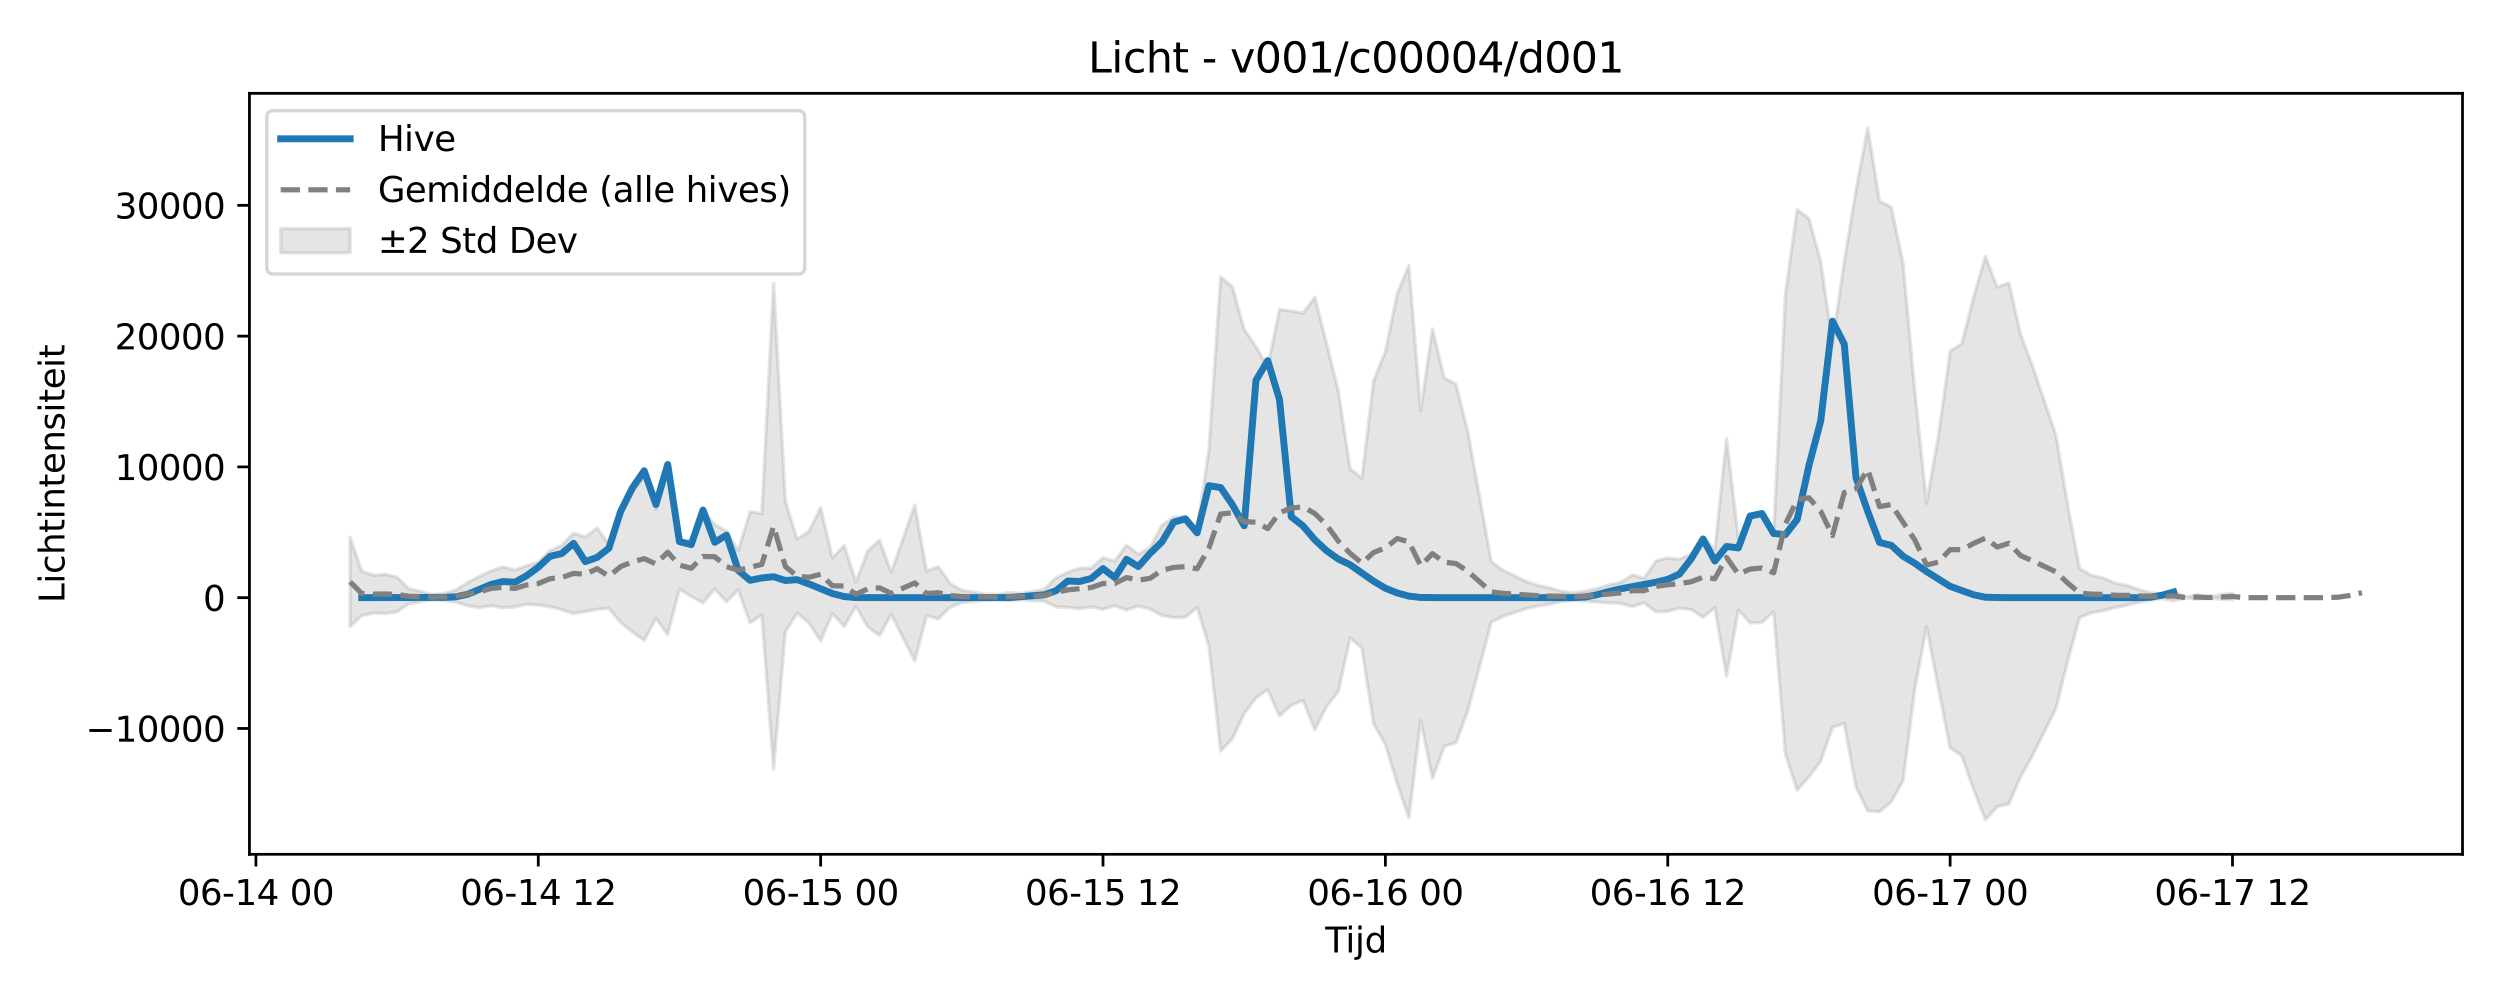 <?xml version="1.0" encoding="utf-8" standalone="no"?>
<!DOCTYPE svg PUBLIC "-//W3C//DTD SVG 1.1//EN"
  "http://www.w3.org/Graphics/SVG/1.1/DTD/svg11.dtd">
<svg xmlns:xlink="http://www.w3.org/1999/xlink" width="720pt" height="288pt" viewBox="0 0 720 288" xmlns="http://www.w3.org/2000/svg" version="1.1">
 <defs>
  <style type="text/css">*{stroke-linejoin: round; stroke-linecap: butt}</style>
 </defs>
 <g id="figure_1">
  <g id="patch_1">
   <path d="M 0 288 
L 720 288 
L 720 0 
L 0 0 
z
" style="fill: #ffffff"/>
  </g>
  <g id="axes_1">
   <g id="patch_2">
    <path d="M 71.84 246.04 
L 709.2 246.04 
L 709.2 26.88 
L 71.84 26.88 
z
" style="fill: #ffffff"/>
   </g>
   <g id="FillBetweenPolyCollection_1">
    <defs>
     <path id="me88e1463cd" d="M 100.811 -133.287 
L 100.811 -107.551 
L 104.199 -110.688 
L 107.588 -111.472 
L 110.976 -111.289 
L 114.365 -111.833 
L 117.753 -114.13 
L 121.141 -114.72 
L 124.53 -115.306 
L 127.918 -115.092 
L 131.307 -114.563 
L 134.695 -113.552 
L 138.083 -113.017 
L 141.472 -113.537 
L 144.86 -112.962 
L 148.249 -113.189 
L 151.637 -113.981 
L 155.025 -113.755 
L 158.414 -113.27 
L 161.802 -112.419 
L 165.191 -111.305 
L 168.579 -111.852 
L 171.968 -112.524 
L 175.356 -112.824 
L 178.744 -108.725 
L 182.133 -106.02 
L 185.521 -103.599 
L 188.91 -109.879 
L 192.298 -105.257 
L 195.686 -118.308 
L 199.075 -116.21 
L 202.463 -114.378 
L 205.852 -118.353 
L 209.24 -114.666 
L 212.628 -118.114 
L 216.017 -108.609 
L 219.405 -110.822 
L 222.794 -66.468 
L 226.182 -106.007 
L 229.571 -111.414 
L 232.959 -108.592 
L 236.347 -103.433 
L 239.736 -111.276 
L 243.124 -107.619 
L 246.513 -113.359 
L 249.901 -107.466 
L 253.289 -104.97 
L 256.678 -111.023 
L 260.066 -104.342 
L 263.455 -97.64 
L 266.843 -110.677 
L 270.231 -109.77 
L 273.62 -113.078 
L 277.008 -114.436 
L 280.397 -114.77 
L 283.785 -115.189 
L 287.173 -115.306 
L 290.562 -114.942 
L 293.95 -115.244 
L 297.339 -114.998 
L 300.727 -114.866 
L 304.116 -113.23 
L 307.504 -113.044 
L 310.892 -112.66 
L 314.281 -113.239 
L 317.669 -112.528 
L 321.058 -113.501 
L 324.446 -112.327 
L 327.834 -113.439 
L 331.223 -112.608 
L 334.611 -110.806 
L 338 -110.104 
L 341.388 -110.277 
L 344.776 -112.992 
L 348.165 -101.89 
L 351.553 -71.683 
L 354.942 -75.268 
L 358.33 -82.468 
L 361.719 -87.041 
L 365.107 -89.355 
L 368.495 -81.78 
L 371.884 -84.889 
L 375.272 -86.26 
L 378.661 -77.827 
L 382.049 -84.499 
L 385.437 -88.916 
L 388.826 -104.244 
L 392.214 -101.375 
L 395.603 -79.444 
L 398.991 -73.642 
L 402.379 -62.376 
L 405.768 -52.418 
L 409.156 -80.473 
L 412.545 -63.826 
L 415.933 -73.025 
L 419.321 -74.1 
L 422.71 -83.255 
L 426.098 -95.965 
L 429.487 -108.8 
L 432.875 -110.491 
L 436.264 -111.6 
L 439.652 -112.74 
L 443.04 -113.486 
L 446.429 -114.028 
L 449.817 -114.79 
L 453.206 -115.094 
L 456.594 -114.845 
L 459.982 -114.636 
L 463.371 -114.327 
L 466.759 -114.222 
L 470.148 -113.313 
L 473.536 -114.359 
L 476.924 -111.776 
L 480.313 -111.935 
L 483.701 -112.846 
L 487.09 -112.479 
L 490.478 -110.222 
L 493.867 -112.992 
L 497.255 -93.24 
L 500.643 -112.322 
L 504.032 -108.594 
L 507.42 -108.699 
L 510.809 -111.795 
L 514.197 -70.836 
L 517.585 -60.452 
L 520.974 -64.278 
L 524.362 -68.81 
L 527.751 -78.476 
L 531.139 -79.66 
L 534.527 -61.293 
L 537.916 -54.452 
L 541.304 -54.183 
L 544.693 -57.09 
L 548.081 -63.171 
L 551.469 -89.601 
L 554.858 -107.462 
L 558.246 -89.863 
L 561.635 -72.619 
L 565.023 -70.278 
L 568.412 -60.569 
L 571.8 -51.922 
L 575.188 -55.627 
L 578.577 -56.511 
L 581.965 -64.367 
L 585.354 -70.363 
L 588.742 -77.191 
L 592.13 -83.973 
L 595.519 -97.808 
L 598.907 -110.126 
L 602.296 -111.491 
L 605.684 -112.103 
L 609.072 -113.029 
L 612.461 -113.68 
L 615.849 -114.502 
L 619.238 -115.156 
L 622.626 -115.614 
L 626.015 -114.926 
L 629.403 -115.783 
L 632.791 -115.429 
L 636.18 -115.805 
L 639.568 -115.454 
L 642.957 -115.235 
L 642.957 -117.198 
L 642.957 -117.198 
L 639.568 -116.741 
L 636.18 -116.005 
L 632.791 -116.68 
L 629.403 -116.028 
L 626.015 -117.8 
L 622.626 -116.926 
L 619.238 -117.351 
L 615.849 -118.262 
L 612.461 -119.409 
L 609.072 -120.079 
L 605.684 -121.572 
L 602.296 -122.289 
L 598.907 -124.29 
L 595.519 -142.348 
L 592.13 -162.632 
L 588.742 -172.579 
L 585.354 -182.625 
L 581.965 -191.58 
L 578.577 -206.559 
L 575.188 -205.293 
L 571.8 -214.15 
L 568.412 -202.442 
L 565.023 -189.061 
L 561.635 -186.802 
L 558.246 -162.38 
L 554.858 -143.054 
L 551.469 -175.39 
L 548.081 -212.144 
L 544.693 -228.309 
L 541.304 -230.022 
L 537.916 -251.158 
L 534.527 -233.223 
L 531.139 -212.592 
L 527.751 -189.072 
L 524.362 -212.71 
L 520.974 -225.005 
L 517.585 -227.648 
L 514.197 -203.333 
L 510.809 -134.247 
L 507.42 -140.15 
L 504.032 -139.616 
L 500.643 -132.92 
L 497.255 -161.691 
L 493.867 -129.638 
L 490.478 -133.357 
L 487.09 -128.45 
L 483.701 -126.958 
L 480.313 -127.282 
L 476.924 -126.478 
L 473.536 -121.438 
L 470.148 -122.433 
L 466.759 -120.281 
L 463.371 -119.574 
L 459.982 -118.511 
L 456.594 -117.713 
L 453.206 -117.299 
L 449.817 -117.712 
L 446.429 -118.655 
L 443.04 -119.371 
L 439.652 -120.457 
L 436.264 -122.129 
L 432.875 -123.755 
L 429.487 -126.234 
L 426.098 -145.053 
L 422.71 -163.715 
L 419.321 -177.297 
L 415.933 -179.17 
L 412.545 -193.282 
L 409.156 -169.658 
L 405.768 -211.497 
L 402.379 -203.403 
L 398.991 -186.754 
L 395.603 -178.334 
L 392.214 -150.249 
L 388.826 -153.054 
L 385.437 -175.405 
L 382.049 -189.124 
L 378.661 -202.397 
L 375.272 -197.803 
L 371.884 -198.448 
L 368.495 -198.869 
L 365.107 -182.187 
L 361.719 -188.144 
L 358.33 -193.103 
L 354.942 -205.383 
L 351.553 -208.264 
L 348.165 -158.464 
L 344.776 -135.399 
L 341.388 -139.323 
L 338 -139.037 
L 334.611 -136.704 
L 331.223 -130.284 
L 327.834 -128.376 
L 324.446 -131.001 
L 321.058 -126.428 
L 317.669 -127.356 
L 314.281 -124.33 
L 310.892 -124.329 
L 307.504 -123.191 
L 304.116 -121.568 
L 300.727 -118.246 
L 297.339 -117.63 
L 293.95 -117.074 
L 290.562 -117.361 
L 287.173 -116.829 
L 283.785 -116.922 
L 280.397 -117.491 
L 277.008 -117.971 
L 273.62 -119.962 
L 270.231 -124.812 
L 266.843 -123.483 
L 263.455 -142.596 
L 260.066 -132.796 
L 256.678 -123.179 
L 253.289 -132.444 
L 249.901 -129.362 
L 246.513 -120.361 
L 243.124 -130.845 
L 239.736 -127.336 
L 236.347 -141.818 
L 232.959 -134.911 
L 229.571 -132.723 
L 226.182 -143.683 
L 222.794 -206.387 
L 219.405 -140.09 
L 216.017 -140.644 
L 212.628 -129.456 
L 209.24 -134.925 
L 205.852 -136.99 
L 202.463 -141.088 
L 199.075 -132.467 
L 195.686 -132.16 
L 192.298 -152.657 
L 188.91 -141.318 
L 185.521 -150.64 
L 182.133 -146.331 
L 178.744 -140.927 
L 175.356 -131.214 
L 171.968 -135.95 
L 168.579 -133.335 
L 165.191 -134.426 
L 161.802 -130.931 
L 158.414 -129.409 
L 155.025 -126.112 
L 151.637 -125.076 
L 148.249 -123.839 
L 144.86 -124.73 
L 141.472 -123.577 
L 138.083 -121.993 
L 134.695 -120.243 
L 131.307 -118.074 
L 127.918 -117.085 
L 124.53 -116.725 
L 121.141 -117.696 
L 117.753 -118.435 
L 114.365 -121.788 
L 110.976 -122.585 
L 107.588 -122.316 
L 104.199 -123.467 
L 100.811 -133.287 
z
" style="stroke: #808080; stroke-opacity: 0.2"/>
    </defs>
    <g clip-path="url(#p0839354e6f)">
     <use xlink:href="#me88e1463cd" x="0" y="288" style="fill: #808080; fill-opacity: 0.2; stroke: #808080; stroke-opacity: 0.2"/>
    </g>
   </g>
   <g id="matplotlib.axis_1">
    <g id="xtick_1">
     <g id="line2d_1">
      <defs>
       <path id="mda0763ea77" d="M 0 0 
L 0 3.5 
" style="stroke: #000000; stroke-width: 0.8"/>
      </defs>
      <g>
       <use xlink:href="#mda0763ea77" x="73.704" y="246.04" style="stroke: #000000; stroke-width: 0.8"/>
      </g>
     </g>
     <g id="text_1">
      <!-- 06-14 00 -->
      <g transform="translate(51.223 260.638) scale(0.1 -0.1)">
       <defs>
        <path id="DejaVuSans-30" d="M 2034 4250 
Q 1547 4250 1301 3770 
Q 1056 3291 1056 2328 
Q 1056 1369 1301 889 
Q 1547 409 2034 409 
Q 2525 409 2770 889 
Q 3016 1369 3016 2328 
Q 3016 3291 2770 3770 
Q 2525 4250 2034 4250 
z
M 2034 4750 
Q 2819 4750 3233 4129 
Q 3647 3509 3647 2328 
Q 3647 1150 3233 529 
Q 2819 -91 2034 -91 
Q 1250 -91 836 529 
Q 422 1150 422 2328 
Q 422 3509 836 4129 
Q 1250 4750 2034 4750 
z
" transform="scale(0.016)"/>
        <path id="DejaVuSans-36" d="M 2113 2584 
Q 1688 2584 1439 2293 
Q 1191 2003 1191 1497 
Q 1191 994 1439 701 
Q 1688 409 2113 409 
Q 2538 409 2786 701 
Q 3034 994 3034 1497 
Q 3034 2003 2786 2293 
Q 2538 2584 2113 2584 
z
M 3366 4563 
L 3366 3988 
Q 3128 4100 2886 4159 
Q 2644 4219 2406 4219 
Q 1781 4219 1451 3797 
Q 1122 3375 1075 2522 
Q 1259 2794 1537 2939 
Q 1816 3084 2150 3084 
Q 2853 3084 3261 2657 
Q 3669 2231 3669 1497 
Q 3669 778 3244 343 
Q 2819 -91 2113 -91 
Q 1303 -91 875 529 
Q 447 1150 447 2328 
Q 447 3434 972 4092 
Q 1497 4750 2381 4750 
Q 2619 4750 2861 4703 
Q 3103 4656 3366 4563 
z
" transform="scale(0.016)"/>
        <path id="DejaVuSans-2d" d="M 313 2009 
L 1997 2009 
L 1997 1497 
L 313 1497 
L 313 2009 
z
" transform="scale(0.016)"/>
        <path id="DejaVuSans-31" d="M 794 531 
L 1825 531 
L 1825 4091 
L 703 3866 
L 703 4441 
L 1819 4666 
L 2450 4666 
L 2450 531 
L 3481 531 
L 3481 0 
L 794 0 
L 794 531 
z
" transform="scale(0.016)"/>
        <path id="DejaVuSans-34" d="M 2419 4116 
L 825 1625 
L 2419 1625 
L 2419 4116 
z
M 2253 4666 
L 3047 4666 
L 3047 1625 
L 3713 1625 
L 3713 1100 
L 3047 1100 
L 3047 0 
L 2419 0 
L 2419 1100 
L 313 1100 
L 313 1709 
L 2253 4666 
z
" transform="scale(0.016)"/>
        <path id="DejaVuSans-20" transform="scale(0.016)"/>
       </defs>
       <use xlink:href="#DejaVuSans-30"/>
       <use xlink:href="#DejaVuSans-36" transform="translate(63.623 0)"/>
       <use xlink:href="#DejaVuSans-2d" transform="translate(127.246 0)"/>
       <use xlink:href="#DejaVuSans-31" transform="translate(163.33 0)"/>
       <use xlink:href="#DejaVuSans-34" transform="translate(226.953 0)"/>
       <use xlink:href="#DejaVuSans-20" transform="translate(290.576 0)"/>
       <use xlink:href="#DejaVuSans-30" transform="translate(322.363 0)"/>
       <use xlink:href="#DejaVuSans-30" transform="translate(385.986 0)"/>
      </g>
     </g>
    </g>
    <g id="xtick_2">
     <g id="line2d_2">
      <g>
       <use xlink:href="#mda0763ea77" x="155.025" y="246.04" style="stroke: #000000; stroke-width: 0.8"/>
      </g>
     </g>
     <g id="text_2">
      <!-- 06-14 12 -->
      <g transform="translate(132.545 260.638) scale(0.1 -0.1)">
       <defs>
        <path id="DejaVuSans-32" d="M 1228 531 
L 3431 531 
L 3431 0 
L 469 0 
L 469 531 
Q 828 903 1448 1529 
Q 2069 2156 2228 2338 
Q 2531 2678 2651 2914 
Q 2772 3150 2772 3378 
Q 2772 3750 2511 3984 
Q 2250 4219 1831 4219 
Q 1534 4219 1204 4116 
Q 875 4013 500 3803 
L 500 4441 
Q 881 4594 1212 4672 
Q 1544 4750 1819 4750 
Q 2544 4750 2975 4387 
Q 3406 4025 3406 3419 
Q 3406 3131 3298 2873 
Q 3191 2616 2906 2266 
Q 2828 2175 2409 1742 
Q 1991 1309 1228 531 
z
" transform="scale(0.016)"/>
       </defs>
       <use xlink:href="#DejaVuSans-30"/>
       <use xlink:href="#DejaVuSans-36" transform="translate(63.623 0)"/>
       <use xlink:href="#DejaVuSans-2d" transform="translate(127.246 0)"/>
       <use xlink:href="#DejaVuSans-31" transform="translate(163.33 0)"/>
       <use xlink:href="#DejaVuSans-34" transform="translate(226.953 0)"/>
       <use xlink:href="#DejaVuSans-20" transform="translate(290.576 0)"/>
       <use xlink:href="#DejaVuSans-31" transform="translate(322.363 0)"/>
       <use xlink:href="#DejaVuSans-32" transform="translate(385.986 0)"/>
      </g>
     </g>
    </g>
    <g id="xtick_3">
     <g id="line2d_3">
      <g>
       <use xlink:href="#mda0763ea77" x="236.347" y="246.04" style="stroke: #000000; stroke-width: 0.8"/>
      </g>
     </g>
     <g id="text_3">
      <!-- 06-15 00 -->
      <g transform="translate(213.867 260.638) scale(0.1 -0.1)">
       <defs>
        <path id="DejaVuSans-35" d="M 691 4666 
L 3169 4666 
L 3169 4134 
L 1269 4134 
L 1269 2991 
Q 1406 3038 1543 3061 
Q 1681 3084 1819 3084 
Q 2600 3084 3056 2656 
Q 3513 2228 3513 1497 
Q 3513 744 3044 326 
Q 2575 -91 1722 -91 
Q 1428 -91 1123 -41 
Q 819 9 494 109 
L 494 744 
Q 775 591 1075 516 
Q 1375 441 1709 441 
Q 2250 441 2565 725 
Q 2881 1009 2881 1497 
Q 2881 1984 2565 2268 
Q 2250 2553 1709 2553 
Q 1456 2553 1204 2497 
Q 953 2441 691 2322 
L 691 4666 
z
" transform="scale(0.016)"/>
       </defs>
       <use xlink:href="#DejaVuSans-30"/>
       <use xlink:href="#DejaVuSans-36" transform="translate(63.623 0)"/>
       <use xlink:href="#DejaVuSans-2d" transform="translate(127.246 0)"/>
       <use xlink:href="#DejaVuSans-31" transform="translate(163.33 0)"/>
       <use xlink:href="#DejaVuSans-35" transform="translate(226.953 0)"/>
       <use xlink:href="#DejaVuSans-20" transform="translate(290.576 0)"/>
       <use xlink:href="#DejaVuSans-30" transform="translate(322.363 0)"/>
       <use xlink:href="#DejaVuSans-30" transform="translate(385.986 0)"/>
      </g>
     </g>
    </g>
    <g id="xtick_4">
     <g id="line2d_4">
      <g>
       <use xlink:href="#mda0763ea77" x="317.669" y="246.04" style="stroke: #000000; stroke-width: 0.8"/>
      </g>
     </g>
     <g id="text_4">
      <!-- 06-15 12 -->
      <g transform="translate(295.189 260.638) scale(0.1 -0.1)">
       <use xlink:href="#DejaVuSans-30"/>
       <use xlink:href="#DejaVuSans-36" transform="translate(63.623 0)"/>
       <use xlink:href="#DejaVuSans-2d" transform="translate(127.246 0)"/>
       <use xlink:href="#DejaVuSans-31" transform="translate(163.33 0)"/>
       <use xlink:href="#DejaVuSans-35" transform="translate(226.953 0)"/>
       <use xlink:href="#DejaVuSans-20" transform="translate(290.576 0)"/>
       <use xlink:href="#DejaVuSans-31" transform="translate(322.363 0)"/>
       <use xlink:href="#DejaVuSans-32" transform="translate(385.986 0)"/>
      </g>
     </g>
    </g>
    <g id="xtick_5">
     <g id="line2d_5">
      <g>
       <use xlink:href="#mda0763ea77" x="398.991" y="246.04" style="stroke: #000000; stroke-width: 0.8"/>
      </g>
     </g>
     <g id="text_5">
      <!-- 06-16 00 -->
      <g transform="translate(376.511 260.638) scale(0.1 -0.1)">
       <use xlink:href="#DejaVuSans-30"/>
       <use xlink:href="#DejaVuSans-36" transform="translate(63.623 0)"/>
       <use xlink:href="#DejaVuSans-2d" transform="translate(127.246 0)"/>
       <use xlink:href="#DejaVuSans-31" transform="translate(163.33 0)"/>
       <use xlink:href="#DejaVuSans-36" transform="translate(226.953 0)"/>
       <use xlink:href="#DejaVuSans-20" transform="translate(290.576 0)"/>
       <use xlink:href="#DejaVuSans-30" transform="translate(322.363 0)"/>
       <use xlink:href="#DejaVuSans-30" transform="translate(385.986 0)"/>
      </g>
     </g>
    </g>
    <g id="xtick_6">
     <g id="line2d_6">
      <g>
       <use xlink:href="#mda0763ea77" x="480.313" y="246.04" style="stroke: #000000; stroke-width: 0.8"/>
      </g>
     </g>
     <g id="text_6">
      <!-- 06-16 12 -->
      <g transform="translate(457.832 260.638) scale(0.1 -0.1)">
       <use xlink:href="#DejaVuSans-30"/>
       <use xlink:href="#DejaVuSans-36" transform="translate(63.623 0)"/>
       <use xlink:href="#DejaVuSans-2d" transform="translate(127.246 0)"/>
       <use xlink:href="#DejaVuSans-31" transform="translate(163.33 0)"/>
       <use xlink:href="#DejaVuSans-36" transform="translate(226.953 0)"/>
       <use xlink:href="#DejaVuSans-20" transform="translate(290.576 0)"/>
       <use xlink:href="#DejaVuSans-31" transform="translate(322.363 0)"/>
       <use xlink:href="#DejaVuSans-32" transform="translate(385.986 0)"/>
      </g>
     </g>
    </g>
    <g id="xtick_7">
     <g id="line2d_7">
      <g>
       <use xlink:href="#mda0763ea77" x="561.635" y="246.04" style="stroke: #000000; stroke-width: 0.8"/>
      </g>
     </g>
     <g id="text_7">
      <!-- 06-17 00 -->
      <g transform="translate(539.154 260.638) scale(0.1 -0.1)">
       <defs>
        <path id="DejaVuSans-37" d="M 525 4666 
L 3525 4666 
L 3525 4397 
L 1831 0 
L 1172 0 
L 2766 4134 
L 525 4134 
L 525 4666 
z
" transform="scale(0.016)"/>
       </defs>
       <use xlink:href="#DejaVuSans-30"/>
       <use xlink:href="#DejaVuSans-36" transform="translate(63.623 0)"/>
       <use xlink:href="#DejaVuSans-2d" transform="translate(127.246 0)"/>
       <use xlink:href="#DejaVuSans-31" transform="translate(163.33 0)"/>
       <use xlink:href="#DejaVuSans-37" transform="translate(226.953 0)"/>
       <use xlink:href="#DejaVuSans-20" transform="translate(290.576 0)"/>
       <use xlink:href="#DejaVuSans-30" transform="translate(322.363 0)"/>
       <use xlink:href="#DejaVuSans-30" transform="translate(385.986 0)"/>
      </g>
     </g>
    </g>
    <g id="xtick_8">
     <g id="line2d_8">
      <g>
       <use xlink:href="#mda0763ea77" x="642.957" y="246.04" style="stroke: #000000; stroke-width: 0.8"/>
      </g>
     </g>
     <g id="text_8">
      <!-- 06-17 12 -->
      <g transform="translate(620.476 260.638) scale(0.1 -0.1)">
       <use xlink:href="#DejaVuSans-30"/>
       <use xlink:href="#DejaVuSans-36" transform="translate(63.623 0)"/>
       <use xlink:href="#DejaVuSans-2d" transform="translate(127.246 0)"/>
       <use xlink:href="#DejaVuSans-31" transform="translate(163.33 0)"/>
       <use xlink:href="#DejaVuSans-37" transform="translate(226.953 0)"/>
       <use xlink:href="#DejaVuSans-20" transform="translate(290.576 0)"/>
       <use xlink:href="#DejaVuSans-31" transform="translate(322.363 0)"/>
       <use xlink:href="#DejaVuSans-32" transform="translate(385.986 0)"/>
      </g>
     </g>
    </g>
    <g id="text_9">
     <!-- Tijd -->
     <g transform="translate(381.67 274.317) scale(0.1 -0.1)">
      <defs>
       <path id="DejaVuSans-54" d="M -19 4666 
L 3928 4666 
L 3928 4134 
L 2272 4134 
L 2272 0 
L 1638 0 
L 1638 4134 
L -19 4134 
L -19 4666 
z
" transform="scale(0.016)"/>
       <path id="DejaVuSans-69" d="M 603 3500 
L 1178 3500 
L 1178 0 
L 603 0 
L 603 3500 
z
M 603 4863 
L 1178 4863 
L 1178 4134 
L 603 4134 
L 603 4863 
z
" transform="scale(0.016)"/>
       <path id="DejaVuSans-6a" d="M 603 3500 
L 1178 3500 
L 1178 -63 
Q 1178 -731 923 -1031 
Q 669 -1331 103 -1331 
L -116 -1331 
L -116 -844 
L 38 -844 
Q 366 -844 484 -692 
Q 603 -541 603 -63 
L 603 3500 
z
M 603 4863 
L 1178 4863 
L 1178 4134 
L 603 4134 
L 603 4863 
z
" transform="scale(0.016)"/>
       <path id="DejaVuSans-64" d="M 2906 2969 
L 2906 4863 
L 3481 4863 
L 3481 0 
L 2906 0 
L 2906 525 
Q 2725 213 2448 61 
Q 2172 -91 1784 -91 
Q 1150 -91 751 415 
Q 353 922 353 1747 
Q 353 2572 751 3078 
Q 1150 3584 1784 3584 
Q 2172 3584 2448 3432 
Q 2725 3281 2906 2969 
z
M 947 1747 
Q 947 1113 1208 752 
Q 1469 391 1925 391 
Q 2381 391 2643 752 
Q 2906 1113 2906 1747 
Q 2906 2381 2643 2742 
Q 2381 3103 1925 3103 
Q 1469 3103 1208 2742 
Q 947 2381 947 1747 
z
" transform="scale(0.016)"/>
      </defs>
      <use xlink:href="#DejaVuSans-54"/>
      <use xlink:href="#DejaVuSans-69" transform="translate(57.959 0)"/>
      <use xlink:href="#DejaVuSans-6a" transform="translate(85.742 0)"/>
      <use xlink:href="#DejaVuSans-64" transform="translate(113.525 0)"/>
     </g>
    </g>
   </g>
   <g id="matplotlib.axis_2">
    <g id="ytick_1">
     <g id="line2d_9">
      <defs>
       <path id="m13a26c3194" d="M 0 0 
L -3.5 0 
" style="stroke: #000000; stroke-width: 0.8"/>
      </defs>
      <g>
       <use xlink:href="#m13a26c3194" x="71.84" y="209.794" style="stroke: #000000; stroke-width: 0.8"/>
      </g>
     </g>
     <g id="text_10">
      <!-- −10000 -->
      <g transform="translate(24.648 213.593) scale(0.1 -0.1)">
       <defs>
        <path id="DejaVuSans-2212" d="M 678 2272 
L 4684 2272 
L 4684 1741 
L 678 1741 
L 678 2272 
z
" transform="scale(0.016)"/>
       </defs>
       <use xlink:href="#DejaVuSans-2212"/>
       <use xlink:href="#DejaVuSans-31" transform="translate(83.789 0)"/>
       <use xlink:href="#DejaVuSans-30" transform="translate(147.412 0)"/>
       <use xlink:href="#DejaVuSans-30" transform="translate(211.035 0)"/>
       <use xlink:href="#DejaVuSans-30" transform="translate(274.658 0)"/>
       <use xlink:href="#DejaVuSans-30" transform="translate(338.281 0)"/>
      </g>
     </g>
    </g>
    <g id="ytick_2">
     <g id="line2d_10">
      <g>
       <use xlink:href="#m13a26c3194" x="71.84" y="172.13" style="stroke: #000000; stroke-width: 0.8"/>
      </g>
     </g>
     <g id="text_11">
      <!-- 0 -->
      <g transform="translate(58.477 175.93) scale(0.1 -0.1)">
       <use xlink:href="#DejaVuSans-30"/>
      </g>
     </g>
    </g>
    <g id="ytick_3">
     <g id="line2d_11">
      <g>
       <use xlink:href="#m13a26c3194" x="71.84" y="134.467" style="stroke: #000000; stroke-width: 0.8"/>
      </g>
     </g>
     <g id="text_12">
      <!-- 10000 -->
      <g transform="translate(33.028 138.266) scale(0.1 -0.1)">
       <use xlink:href="#DejaVuSans-31"/>
       <use xlink:href="#DejaVuSans-30" transform="translate(63.623 0)"/>
       <use xlink:href="#DejaVuSans-30" transform="translate(127.246 0)"/>
       <use xlink:href="#DejaVuSans-30" transform="translate(190.869 0)"/>
       <use xlink:href="#DejaVuSans-30" transform="translate(254.492 0)"/>
      </g>
     </g>
    </g>
    <g id="ytick_4">
     <g id="line2d_12">
      <g>
       <use xlink:href="#m13a26c3194" x="71.84" y="96.803" style="stroke: #000000; stroke-width: 0.8"/>
      </g>
     </g>
     <g id="text_13">
      <!-- 20000 -->
      <g transform="translate(33.028 100.602) scale(0.1 -0.1)">
       <use xlink:href="#DejaVuSans-32"/>
       <use xlink:href="#DejaVuSans-30" transform="translate(63.623 0)"/>
       <use xlink:href="#DejaVuSans-30" transform="translate(127.246 0)"/>
       <use xlink:href="#DejaVuSans-30" transform="translate(190.869 0)"/>
       <use xlink:href="#DejaVuSans-30" transform="translate(254.492 0)"/>
      </g>
     </g>
    </g>
    <g id="ytick_5">
     <g id="line2d_13">
      <g>
       <use xlink:href="#m13a26c3194" x="71.84" y="59.139" style="stroke: #000000; stroke-width: 0.8"/>
      </g>
     </g>
     <g id="text_14">
      <!-- 30000 -->
      <g transform="translate(33.028 62.938) scale(0.1 -0.1)">
       <defs>
        <path id="DejaVuSans-33" d="M 2597 2516 
Q 3050 2419 3304 2112 
Q 3559 1806 3559 1356 
Q 3559 666 3084 287 
Q 2609 -91 1734 -91 
Q 1441 -91 1130 -33 
Q 819 25 488 141 
L 488 750 
Q 750 597 1062 519 
Q 1375 441 1716 441 
Q 2309 441 2620 675 
Q 2931 909 2931 1356 
Q 2931 1769 2642 2001 
Q 2353 2234 1838 2234 
L 1294 2234 
L 1294 2753 
L 1863 2753 
Q 2328 2753 2575 2939 
Q 2822 3125 2822 3475 
Q 2822 3834 2567 4026 
Q 2313 4219 1838 4219 
Q 1578 4219 1281 4162 
Q 984 4106 628 3988 
L 628 4550 
Q 988 4650 1302 4700 
Q 1616 4750 1894 4750 
Q 2613 4750 3031 4423 
Q 3450 4097 3450 3541 
Q 3450 3153 3228 2886 
Q 3006 2619 2597 2516 
z
" transform="scale(0.016)"/>
       </defs>
       <use xlink:href="#DejaVuSans-33"/>
       <use xlink:href="#DejaVuSans-30" transform="translate(63.623 0)"/>
       <use xlink:href="#DejaVuSans-30" transform="translate(127.246 0)"/>
       <use xlink:href="#DejaVuSans-30" transform="translate(190.869 0)"/>
       <use xlink:href="#DejaVuSans-30" transform="translate(254.492 0)"/>
      </g>
     </g>
    </g>
    <g id="text_15">
     <!-- Lichtintensiteit -->
     <g transform="translate(18.568 173.656) rotate(-90) scale(0.1 -0.1)">
      <defs>
       <path id="DejaVuSans-4c" d="M 628 4666 
L 1259 4666 
L 1259 531 
L 3531 531 
L 3531 0 
L 628 0 
L 628 4666 
z
" transform="scale(0.016)"/>
       <path id="DejaVuSans-63" d="M 3122 3366 
L 3122 2828 
Q 2878 2963 2633 3030 
Q 2388 3097 2138 3097 
Q 1578 3097 1268 2742 
Q 959 2388 959 1747 
Q 959 1106 1268 751 
Q 1578 397 2138 397 
Q 2388 397 2633 464 
Q 2878 531 3122 666 
L 3122 134 
Q 2881 22 2623 -34 
Q 2366 -91 2075 -91 
Q 1284 -91 818 406 
Q 353 903 353 1747 
Q 353 2603 823 3093 
Q 1294 3584 2113 3584 
Q 2378 3584 2631 3529 
Q 2884 3475 3122 3366 
z
" transform="scale(0.016)"/>
       <path id="DejaVuSans-68" d="M 3513 2113 
L 3513 0 
L 2938 0 
L 2938 2094 
Q 2938 2591 2744 2837 
Q 2550 3084 2163 3084 
Q 1697 3084 1428 2787 
Q 1159 2491 1159 1978 
L 1159 0 
L 581 0 
L 581 4863 
L 1159 4863 
L 1159 2956 
Q 1366 3272 1645 3428 
Q 1925 3584 2291 3584 
Q 2894 3584 3203 3211 
Q 3513 2838 3513 2113 
z
" transform="scale(0.016)"/>
       <path id="DejaVuSans-74" d="M 1172 4494 
L 1172 3500 
L 2356 3500 
L 2356 3053 
L 1172 3053 
L 1172 1153 
Q 1172 725 1289 603 
Q 1406 481 1766 481 
L 2356 481 
L 2356 0 
L 1766 0 
Q 1100 0 847 248 
Q 594 497 594 1153 
L 594 3053 
L 172 3053 
L 172 3500 
L 594 3500 
L 594 4494 
L 1172 4494 
z
" transform="scale(0.016)"/>
       <path id="DejaVuSans-6e" d="M 3513 2113 
L 3513 0 
L 2938 0 
L 2938 2094 
Q 2938 2591 2744 2837 
Q 2550 3084 2163 3084 
Q 1697 3084 1428 2787 
Q 1159 2491 1159 1978 
L 1159 0 
L 581 0 
L 581 3500 
L 1159 3500 
L 1159 2956 
Q 1366 3272 1645 3428 
Q 1925 3584 2291 3584 
Q 2894 3584 3203 3211 
Q 3513 2838 3513 2113 
z
" transform="scale(0.016)"/>
       <path id="DejaVuSans-65" d="M 3597 1894 
L 3597 1613 
L 953 1613 
Q 991 1019 1311 708 
Q 1631 397 2203 397 
Q 2534 397 2845 478 
Q 3156 559 3463 722 
L 3463 178 
Q 3153 47 2828 -22 
Q 2503 -91 2169 -91 
Q 1331 -91 842 396 
Q 353 884 353 1716 
Q 353 2575 817 3079 
Q 1281 3584 2069 3584 
Q 2775 3584 3186 3129 
Q 3597 2675 3597 1894 
z
M 3022 2063 
Q 3016 2534 2758 2815 
Q 2500 3097 2075 3097 
Q 1594 3097 1305 2825 
Q 1016 2553 972 2059 
L 3022 2063 
z
" transform="scale(0.016)"/>
       <path id="DejaVuSans-73" d="M 2834 3397 
L 2834 2853 
Q 2591 2978 2328 3040 
Q 2066 3103 1784 3103 
Q 1356 3103 1142 2972 
Q 928 2841 928 2578 
Q 928 2378 1081 2264 
Q 1234 2150 1697 2047 
L 1894 2003 
Q 2506 1872 2764 1633 
Q 3022 1394 3022 966 
Q 3022 478 2636 193 
Q 2250 -91 1575 -91 
Q 1294 -91 989 -36 
Q 684 19 347 128 
L 347 722 
Q 666 556 975 473 
Q 1284 391 1588 391 
Q 1994 391 2212 530 
Q 2431 669 2431 922 
Q 2431 1156 2273 1281 
Q 2116 1406 1581 1522 
L 1381 1569 
Q 847 1681 609 1914 
Q 372 2147 372 2553 
Q 372 3047 722 3315 
Q 1072 3584 1716 3584 
Q 2034 3584 2315 3537 
Q 2597 3491 2834 3397 
z
" transform="scale(0.016)"/>
      </defs>
      <use xlink:href="#DejaVuSans-4c"/>
      <use xlink:href="#DejaVuSans-69" transform="translate(55.713 0)"/>
      <use xlink:href="#DejaVuSans-63" transform="translate(83.496 0)"/>
      <use xlink:href="#DejaVuSans-68" transform="translate(138.477 0)"/>
      <use xlink:href="#DejaVuSans-74" transform="translate(201.855 0)"/>
      <use xlink:href="#DejaVuSans-69" transform="translate(241.064 0)"/>
      <use xlink:href="#DejaVuSans-6e" transform="translate(268.848 0)"/>
      <use xlink:href="#DejaVuSans-74" transform="translate(332.227 0)"/>
      <use xlink:href="#DejaVuSans-65" transform="translate(371.436 0)"/>
      <use xlink:href="#DejaVuSans-6e" transform="translate(432.959 0)"/>
      <use xlink:href="#DejaVuSans-73" transform="translate(496.338 0)"/>
      <use xlink:href="#DejaVuSans-69" transform="translate(548.438 0)"/>
      <use xlink:href="#DejaVuSans-74" transform="translate(576.221 0)"/>
      <use xlink:href="#DejaVuSans-65" transform="translate(615.43 0)"/>
      <use xlink:href="#DejaVuSans-69" transform="translate(676.953 0)"/>
      <use xlink:href="#DejaVuSans-74" transform="translate(704.736 0)"/>
     </g>
    </g>
   </g>
   <g id="line2d_14">
    <path d="M 104.199 172.13 
L 127.918 172.049 
L 131.307 171.879 
L 134.695 171.146 
L 141.472 168.315 
L 144.86 167.486 
L 148.249 167.682 
L 151.637 165.834 
L 155.025 163.336 
L 158.414 160.235 
L 161.802 159.405 
L 165.191 156.481 
L 168.579 161.746 
L 171.968 160.523 
L 175.356 157.886 
L 178.744 147.283 
L 182.133 140.511 
L 185.521 135.591 
L 188.91 145.289 
L 192.298 133.779 
L 195.686 155.986 
L 199.075 156.845 
L 202.463 146.91 
L 205.852 156.171 
L 209.24 154.13 
L 212.628 164.294 
L 216.017 167.127 
L 219.405 166.44 
L 222.794 166.095 
L 226.182 167.193 
L 229.571 166.944 
L 232.959 168.161 
L 239.736 170.937 
L 243.124 171.814 
L 246.513 172.103 
L 263.455 172.13 
L 290.562 172.107 
L 300.727 171.318 
L 304.116 170.132 
L 307.504 167.334 
L 310.892 167.476 
L 314.281 166.583 
L 317.669 163.757 
L 321.058 166.348 
L 324.446 161.081 
L 327.834 163.171 
L 331.223 159.383 
L 334.611 156.096 
L 338 150.414 
L 341.388 149.435 
L 344.776 153.452 
L 348.165 139.874 
L 351.553 140.419 
L 354.942 145.379 
L 358.33 151.414 
L 361.719 109.526 
L 365.107 103.868 
L 368.495 115.082 
L 371.884 148.822 
L 375.272 151.479 
L 378.661 155.46 
L 382.049 158.608 
L 385.437 161.006 
L 388.826 162.638 
L 395.603 167.397 
L 398.991 169.405 
L 402.379 170.767 
L 405.768 171.683 
L 409.156 172.069 
L 415.933 172.13 
L 453.206 172.117 
L 456.594 171.94 
L 459.982 171.27 
L 463.371 170.346 
L 466.759 169.578 
L 476.924 167.675 
L 480.313 166.854 
L 483.701 165.315 
L 487.09 160.918 
L 490.478 155.238 
L 493.867 161.564 
L 497.255 157.378 
L 500.643 157.799 
L 504.032 148.615 
L 507.42 147.889 
L 510.809 153.655 
L 514.197 153.969 
L 517.585 149.627 
L 520.974 134.094 
L 524.362 121.234 
L 527.751 92.497 
L 531.139 99.087 
L 534.527 137.551 
L 537.916 147.326 
L 541.304 156.24 
L 544.693 157.059 
L 548.081 160.187 
L 551.469 162.234 
L 554.858 164.612 
L 561.635 168.861 
L 568.412 171.295 
L 571.8 172.013 
L 578.577 172.13 
L 615.849 172.125 
L 619.238 172.016 
L 622.626 171.431 
L 626.015 170.502 
L 626.015 170.502 
" clip-path="url(#p0839354e6f)" style="fill: none; stroke: #1f77b4; stroke-width: 2; stroke-linecap: square"/>
   </g>
   <g id="line2d_15">
    <path d="M 100.811 167.581 
L 104.199 170.923 
L 107.588 171.106 
L 110.976 171.063 
L 114.365 171.19 
L 117.753 171.718 
L 121.141 171.792 
L 124.53 171.985 
L 127.918 171.911 
L 131.307 171.681 
L 138.083 170.495 
L 141.472 169.443 
L 144.86 169.154 
L 148.249 169.486 
L 151.637 168.471 
L 155.025 168.067 
L 158.414 166.661 
L 161.802 166.325 
L 165.191 165.134 
L 168.579 165.407 
L 171.968 163.763 
L 175.356 165.981 
L 178.744 163.174 
L 182.133 161.825 
L 185.521 160.881 
L 188.91 162.402 
L 192.298 159.043 
L 195.686 162.766 
L 199.075 163.661 
L 202.463 160.267 
L 205.852 160.329 
L 209.24 163.204 
L 212.628 164.215 
L 219.405 162.544 
L 222.794 151.572 
L 226.182 163.155 
L 229.571 165.932 
L 232.959 166.248 
L 236.347 165.375 
L 239.736 168.694 
L 243.124 168.768 
L 246.513 171.14 
L 249.901 169.586 
L 253.289 169.293 
L 256.678 170.899 
L 263.455 167.882 
L 266.843 170.92 
L 270.231 170.709 
L 273.62 171.48 
L 277.008 171.796 
L 287.173 171.932 
L 297.339 171.686 
L 300.727 171.444 
L 304.116 170.601 
L 307.504 169.882 
L 314.281 169.216 
L 317.669 168.058 
L 321.058 168.036 
L 324.446 166.336 
L 327.834 167.093 
L 331.223 166.554 
L 334.611 164.245 
L 338 163.429 
L 341.388 163.2 
L 344.776 163.804 
L 348.165 157.823 
L 351.553 148.027 
L 354.942 147.674 
L 358.33 150.215 
L 361.719 150.407 
L 365.107 152.229 
L 368.495 147.676 
L 371.884 146.332 
L 375.272 145.968 
L 378.661 147.888 
L 382.049 151.188 
L 385.437 155.84 
L 388.826 159.351 
L 392.214 162.188 
L 395.603 159.111 
L 398.991 157.802 
L 402.379 155.11 
L 405.768 156.042 
L 409.156 162.935 
L 412.545 159.446 
L 415.933 161.903 
L 419.321 162.302 
L 422.71 164.515 
L 429.487 170.483 
L 432.875 170.877 
L 443.04 171.571 
L 453.206 171.804 
L 456.594 171.721 
L 466.759 170.749 
L 470.148 170.127 
L 473.536 170.101 
L 476.924 168.873 
L 480.313 168.391 
L 483.701 168.098 
L 487.09 167.536 
L 490.478 166.211 
L 493.867 166.685 
L 497.255 160.535 
L 500.643 165.379 
L 504.032 163.895 
L 507.42 163.575 
L 510.809 164.979 
L 514.197 150.915 
L 517.585 143.95 
L 520.974 143.359 
L 524.362 147.24 
L 527.751 154.226 
L 531.139 141.874 
L 534.527 140.742 
L 537.916 135.195 
L 541.304 145.897 
L 544.693 145.3 
L 551.469 155.505 
L 554.858 162.742 
L 558.246 161.879 
L 561.635 158.29 
L 565.023 158.33 
L 568.412 156.495 
L 571.8 154.964 
L 575.188 157.54 
L 578.577 156.465 
L 581.965 160.027 
L 585.354 161.506 
L 592.13 164.698 
L 595.519 167.922 
L 598.907 170.792 
L 602.296 171.11 
L 605.684 171.162 
L 609.072 171.446 
L 612.461 171.455 
L 619.238 171.746 
L 626.015 171.637 
L 629.403 172.095 
L 632.791 171.946 
L 636.18 172.095 
L 642.957 171.784 
L 646.345 172.13 
L 670.064 172.122 
L 673.452 171.982 
L 676.841 171.48 
L 680.229 170.716 
L 680.229 170.716 
" clip-path="url(#p0839354e6f)" style="fill: none; stroke-dasharray: 5.55,2.4; stroke-dashoffset: 0; stroke: #808080; stroke-width: 1.5"/>
   </g>
   <g id="patch_3">
    <path d="M 71.84 246.04 
L 71.84 26.88 
" style="fill: none; stroke: #000000; stroke-width: 0.8; stroke-linejoin: miter; stroke-linecap: square"/>
   </g>
   <g id="patch_4">
    <path d="M 709.2 246.04 
L 709.2 26.88 
" style="fill: none; stroke: #000000; stroke-width: 0.8; stroke-linejoin: miter; stroke-linecap: square"/>
   </g>
   <g id="patch_5">
    <path d="M 71.84 246.04 
L 709.2 246.04 
" style="fill: none; stroke: #000000; stroke-width: 0.8; stroke-linejoin: miter; stroke-linecap: square"/>
   </g>
   <g id="patch_6">
    <path d="M 71.84 26.88 
L 709.2 26.88 
" style="fill: none; stroke: #000000; stroke-width: 0.8; stroke-linejoin: miter; stroke-linecap: square"/>
   </g>
   <g id="text_16">
    <!-- Licht - v001/c00004/d001 -->
    <g transform="translate(313.383 20.88) scale(0.12 -0.12)">
     <defs>
      <path id="DejaVuSans-76" d="M 191 3500 
L 800 3500 
L 1894 563 
L 2988 3500 
L 3597 3500 
L 2284 0 
L 1503 0 
L 191 3500 
z
" transform="scale(0.016)"/>
      <path id="DejaVuSans-2f" d="M 1625 4666 
L 2156 4666 
L 531 -594 
L 0 -594 
L 1625 4666 
z
" transform="scale(0.016)"/>
     </defs>
     <use xlink:href="#DejaVuSans-4c"/>
     <use xlink:href="#DejaVuSans-69" transform="translate(55.713 0)"/>
     <use xlink:href="#DejaVuSans-63" transform="translate(83.496 0)"/>
     <use xlink:href="#DejaVuSans-68" transform="translate(138.477 0)"/>
     <use xlink:href="#DejaVuSans-74" transform="translate(201.855 0)"/>
     <use xlink:href="#DejaVuSans-20" transform="translate(241.064 0)"/>
     <use xlink:href="#DejaVuSans-2d" transform="translate(272.852 0)"/>
     <use xlink:href="#DejaVuSans-20" transform="translate(308.936 0)"/>
     <use xlink:href="#DejaVuSans-76" transform="translate(340.723 0)"/>
     <use xlink:href="#DejaVuSans-30" transform="translate(399.902 0)"/>
     <use xlink:href="#DejaVuSans-30" transform="translate(463.525 0)"/>
     <use xlink:href="#DejaVuSans-31" transform="translate(527.148 0)"/>
     <use xlink:href="#DejaVuSans-2f" transform="translate(590.771 0)"/>
     <use xlink:href="#DejaVuSans-63" transform="translate(624.463 0)"/>
     <use xlink:href="#DejaVuSans-30" transform="translate(679.443 0)"/>
     <use xlink:href="#DejaVuSans-30" transform="translate(743.066 0)"/>
     <use xlink:href="#DejaVuSans-30" transform="translate(806.689 0)"/>
     <use xlink:href="#DejaVuSans-30" transform="translate(870.312 0)"/>
     <use xlink:href="#DejaVuSans-34" transform="translate(933.936 0)"/>
     <use xlink:href="#DejaVuSans-2f" transform="translate(997.559 0)"/>
     <use xlink:href="#DejaVuSans-64" transform="translate(1031.25 0)"/>
     <use xlink:href="#DejaVuSans-30" transform="translate(1094.727 0)"/>
     <use xlink:href="#DejaVuSans-30" transform="translate(1158.35 0)"/>
     <use xlink:href="#DejaVuSans-31" transform="translate(1221.973 0)"/>
    </g>
   </g>
   <g id="legend_1">
    <g id="patch_7">
     <path d="M 78.84 78.914 
L 229.784 78.914 
Q 231.784 78.914 231.784 76.914 
L 231.784 33.88 
Q 231.784 31.88 229.784 31.88 
L 78.84 31.88 
Q 76.84 31.88 76.84 33.88 
L 76.84 76.914 
Q 76.84 78.914 78.84 78.914 
z
" style="fill: #ffffff; opacity: 0.8; stroke: #cccccc; stroke-linejoin: miter"/>
    </g>
    <g id="line2d_16">
     <path d="M 80.84 39.978 
L 90.84 39.978 
L 100.84 39.978 
" style="fill: none; stroke: #1f77b4; stroke-width: 2; stroke-linecap: square"/>
    </g>
    <g id="text_17">
     <!-- Hive -->
     <g transform="translate(108.84 43.478) scale(0.1 -0.1)">
      <defs>
       <path id="DejaVuSans-48" d="M 628 4666 
L 1259 4666 
L 1259 2753 
L 3553 2753 
L 3553 4666 
L 4184 4666 
L 4184 0 
L 3553 0 
L 3553 2222 
L 1259 2222 
L 1259 0 
L 628 0 
L 628 4666 
z
" transform="scale(0.016)"/>
      </defs>
      <use xlink:href="#DejaVuSans-48"/>
      <use xlink:href="#DejaVuSans-69" transform="translate(75.195 0)"/>
      <use xlink:href="#DejaVuSans-76" transform="translate(102.979 0)"/>
      <use xlink:href="#DejaVuSans-65" transform="translate(162.158 0)"/>
     </g>
    </g>
    <g id="line2d_17">
     <path d="M 80.84 54.657 
L 90.84 54.657 
L 100.84 54.657 
" style="fill: none; stroke-dasharray: 5.55,2.4; stroke-dashoffset: 0; stroke: #808080; stroke-width: 1.5"/>
    </g>
    <g id="text_18">
     <!-- Gemiddelde (alle hives) -->
     <g transform="translate(108.84 58.157) scale(0.1 -0.1)">
      <defs>
       <path id="DejaVuSans-47" d="M 3809 666 
L 3809 1919 
L 2778 1919 
L 2778 2438 
L 4434 2438 
L 4434 434 
Q 4069 175 3628 42 
Q 3188 -91 2688 -91 
Q 1594 -91 976 548 
Q 359 1188 359 2328 
Q 359 3472 976 4111 
Q 1594 4750 2688 4750 
Q 3144 4750 3555 4637 
Q 3966 4525 4313 4306 
L 4313 3634 
Q 3963 3931 3569 4081 
Q 3175 4231 2741 4231 
Q 1884 4231 1454 3753 
Q 1025 3275 1025 2328 
Q 1025 1384 1454 906 
Q 1884 428 2741 428 
Q 3075 428 3337 486 
Q 3600 544 3809 666 
z
" transform="scale(0.016)"/>
       <path id="DejaVuSans-6d" d="M 3328 2828 
Q 3544 3216 3844 3400 
Q 4144 3584 4550 3584 
Q 5097 3584 5394 3201 
Q 5691 2819 5691 2113 
L 5691 0 
L 5113 0 
L 5113 2094 
Q 5113 2597 4934 2840 
Q 4756 3084 4391 3084 
Q 3944 3084 3684 2787 
Q 3425 2491 3425 1978 
L 3425 0 
L 2847 0 
L 2847 2094 
Q 2847 2600 2669 2842 
Q 2491 3084 2119 3084 
Q 1678 3084 1418 2786 
Q 1159 2488 1159 1978 
L 1159 0 
L 581 0 
L 581 3500 
L 1159 3500 
L 1159 2956 
Q 1356 3278 1631 3431 
Q 1906 3584 2284 3584 
Q 2666 3584 2933 3390 
Q 3200 3197 3328 2828 
z
" transform="scale(0.016)"/>
       <path id="DejaVuSans-6c" d="M 603 4863 
L 1178 4863 
L 1178 0 
L 603 0 
L 603 4863 
z
" transform="scale(0.016)"/>
       <path id="DejaVuSans-28" d="M 1984 4856 
Q 1566 4138 1362 3434 
Q 1159 2731 1159 2009 
Q 1159 1288 1364 580 
Q 1569 -128 1984 -844 
L 1484 -844 
Q 1016 -109 783 600 
Q 550 1309 550 2009 
Q 550 2706 781 3412 
Q 1013 4119 1484 4856 
L 1984 4856 
z
" transform="scale(0.016)"/>
       <path id="DejaVuSans-61" d="M 2194 1759 
Q 1497 1759 1228 1600 
Q 959 1441 959 1056 
Q 959 750 1161 570 
Q 1363 391 1709 391 
Q 2188 391 2477 730 
Q 2766 1069 2766 1631 
L 2766 1759 
L 2194 1759 
z
M 3341 1997 
L 3341 0 
L 2766 0 
L 2766 531 
Q 2569 213 2275 61 
Q 1981 -91 1556 -91 
Q 1019 -91 701 211 
Q 384 513 384 1019 
Q 384 1609 779 1909 
Q 1175 2209 1959 2209 
L 2766 2209 
L 2766 2266 
Q 2766 2663 2505 2880 
Q 2244 3097 1772 3097 
Q 1472 3097 1187 3025 
Q 903 2953 641 2809 
L 641 3341 
Q 956 3463 1253 3523 
Q 1550 3584 1831 3584 
Q 2591 3584 2966 3190 
Q 3341 2797 3341 1997 
z
" transform="scale(0.016)"/>
       <path id="DejaVuSans-29" d="M 513 4856 
L 1013 4856 
Q 1481 4119 1714 3412 
Q 1947 2706 1947 2009 
Q 1947 1309 1714 600 
Q 1481 -109 1013 -844 
L 513 -844 
Q 928 -128 1133 580 
Q 1338 1288 1338 2009 
Q 1338 2731 1133 3434 
Q 928 4138 513 4856 
z
" transform="scale(0.016)"/>
      </defs>
      <use xlink:href="#DejaVuSans-47"/>
      <use xlink:href="#DejaVuSans-65" transform="translate(77.49 0)"/>
      <use xlink:href="#DejaVuSans-6d" transform="translate(139.014 0)"/>
      <use xlink:href="#DejaVuSans-69" transform="translate(236.426 0)"/>
      <use xlink:href="#DejaVuSans-64" transform="translate(264.209 0)"/>
      <use xlink:href="#DejaVuSans-64" transform="translate(327.686 0)"/>
      <use xlink:href="#DejaVuSans-65" transform="translate(391.162 0)"/>
      <use xlink:href="#DejaVuSans-6c" transform="translate(452.686 0)"/>
      <use xlink:href="#DejaVuSans-64" transform="translate(480.469 0)"/>
      <use xlink:href="#DejaVuSans-65" transform="translate(543.945 0)"/>
      <use xlink:href="#DejaVuSans-20" transform="translate(605.469 0)"/>
      <use xlink:href="#DejaVuSans-28" transform="translate(637.256 0)"/>
      <use xlink:href="#DejaVuSans-61" transform="translate(676.27 0)"/>
      <use xlink:href="#DejaVuSans-6c" transform="translate(737.549 0)"/>
      <use xlink:href="#DejaVuSans-6c" transform="translate(765.332 0)"/>
      <use xlink:href="#DejaVuSans-65" transform="translate(793.115 0)"/>
      <use xlink:href="#DejaVuSans-20" transform="translate(854.639 0)"/>
      <use xlink:href="#DejaVuSans-68" transform="translate(886.426 0)"/>
      <use xlink:href="#DejaVuSans-69" transform="translate(949.805 0)"/>
      <use xlink:href="#DejaVuSans-76" transform="translate(977.588 0)"/>
      <use xlink:href="#DejaVuSans-65" transform="translate(1036.768 0)"/>
      <use xlink:href="#DejaVuSans-73" transform="translate(1098.291 0)"/>
      <use xlink:href="#DejaVuSans-29" transform="translate(1150.391 0)"/>
     </g>
    </g>
    <g id="patch_8">
     <path d="M 80.84 72.835 
L 100.84 72.835 
L 100.84 65.835 
L 80.84 65.835 
z
" style="fill: #808080; fill-opacity: 0.2; stroke: #808080; stroke-opacity: 0.2; stroke-linejoin: miter"/>
    </g>
    <g id="text_19">
     <!-- ±2 Std Dev -->
     <g transform="translate(108.84 72.835) scale(0.1 -0.1)">
      <defs>
       <path id="DejaVuSans-b1" d="M 2944 4013 
L 2944 2803 
L 4684 2803 
L 4684 2272 
L 2944 2272 
L 2944 1063 
L 2419 1063 
L 2419 2272 
L 678 2272 
L 678 2803 
L 2419 2803 
L 2419 4013 
L 2944 4013 
z
M 678 531 
L 4684 531 
L 4684 0 
L 678 0 
L 678 531 
z
" transform="scale(0.016)"/>
       <path id="DejaVuSans-53" d="M 3425 4513 
L 3425 3897 
Q 3066 4069 2747 4153 
Q 2428 4238 2131 4238 
Q 1616 4238 1336 4038 
Q 1056 3838 1056 3469 
Q 1056 3159 1242 3001 
Q 1428 2844 1947 2747 
L 2328 2669 
Q 3034 2534 3370 2195 
Q 3706 1856 3706 1288 
Q 3706 609 3251 259 
Q 2797 -91 1919 -91 
Q 1588 -91 1214 -16 
Q 841 59 441 206 
L 441 856 
Q 825 641 1194 531 
Q 1563 422 1919 422 
Q 2459 422 2753 634 
Q 3047 847 3047 1241 
Q 3047 1584 2836 1778 
Q 2625 1972 2144 2069 
L 1759 2144 
Q 1053 2284 737 2584 
Q 422 2884 422 3419 
Q 422 4038 858 4394 
Q 1294 4750 2059 4750 
Q 2388 4750 2728 4690 
Q 3069 4631 3425 4513 
z
" transform="scale(0.016)"/>
       <path id="DejaVuSans-44" d="M 1259 4147 
L 1259 519 
L 2022 519 
Q 2988 519 3436 956 
Q 3884 1394 3884 2338 
Q 3884 3275 3436 3711 
Q 2988 4147 2022 4147 
L 1259 4147 
z
M 628 4666 
L 1925 4666 
Q 3281 4666 3915 4102 
Q 4550 3538 4550 2338 
Q 4550 1131 3912 565 
Q 3275 0 1925 0 
L 628 0 
L 628 4666 
z
" transform="scale(0.016)"/>
      </defs>
      <use xlink:href="#DejaVuSans-b1"/>
      <use xlink:href="#DejaVuSans-32" transform="translate(83.789 0)"/>
      <use xlink:href="#DejaVuSans-20" transform="translate(147.412 0)"/>
      <use xlink:href="#DejaVuSans-53" transform="translate(179.199 0)"/>
      <use xlink:href="#DejaVuSans-74" transform="translate(242.676 0)"/>
      <use xlink:href="#DejaVuSans-64" transform="translate(281.885 0)"/>
      <use xlink:href="#DejaVuSans-20" transform="translate(345.361 0)"/>
      <use xlink:href="#DejaVuSans-44" transform="translate(377.148 0)"/>
      <use xlink:href="#DejaVuSans-65" transform="translate(454.15 0)"/>
      <use xlink:href="#DejaVuSans-76" transform="translate(515.674 0)"/>
     </g>
    </g>
   </g>
  </g>
 </g>
 <defs>
  <clipPath id="p0839354e6f">
   <rect x="71.84" y="26.88" width="637.36" height="219.16"/>
  </clipPath>
 </defs>
</svg>
